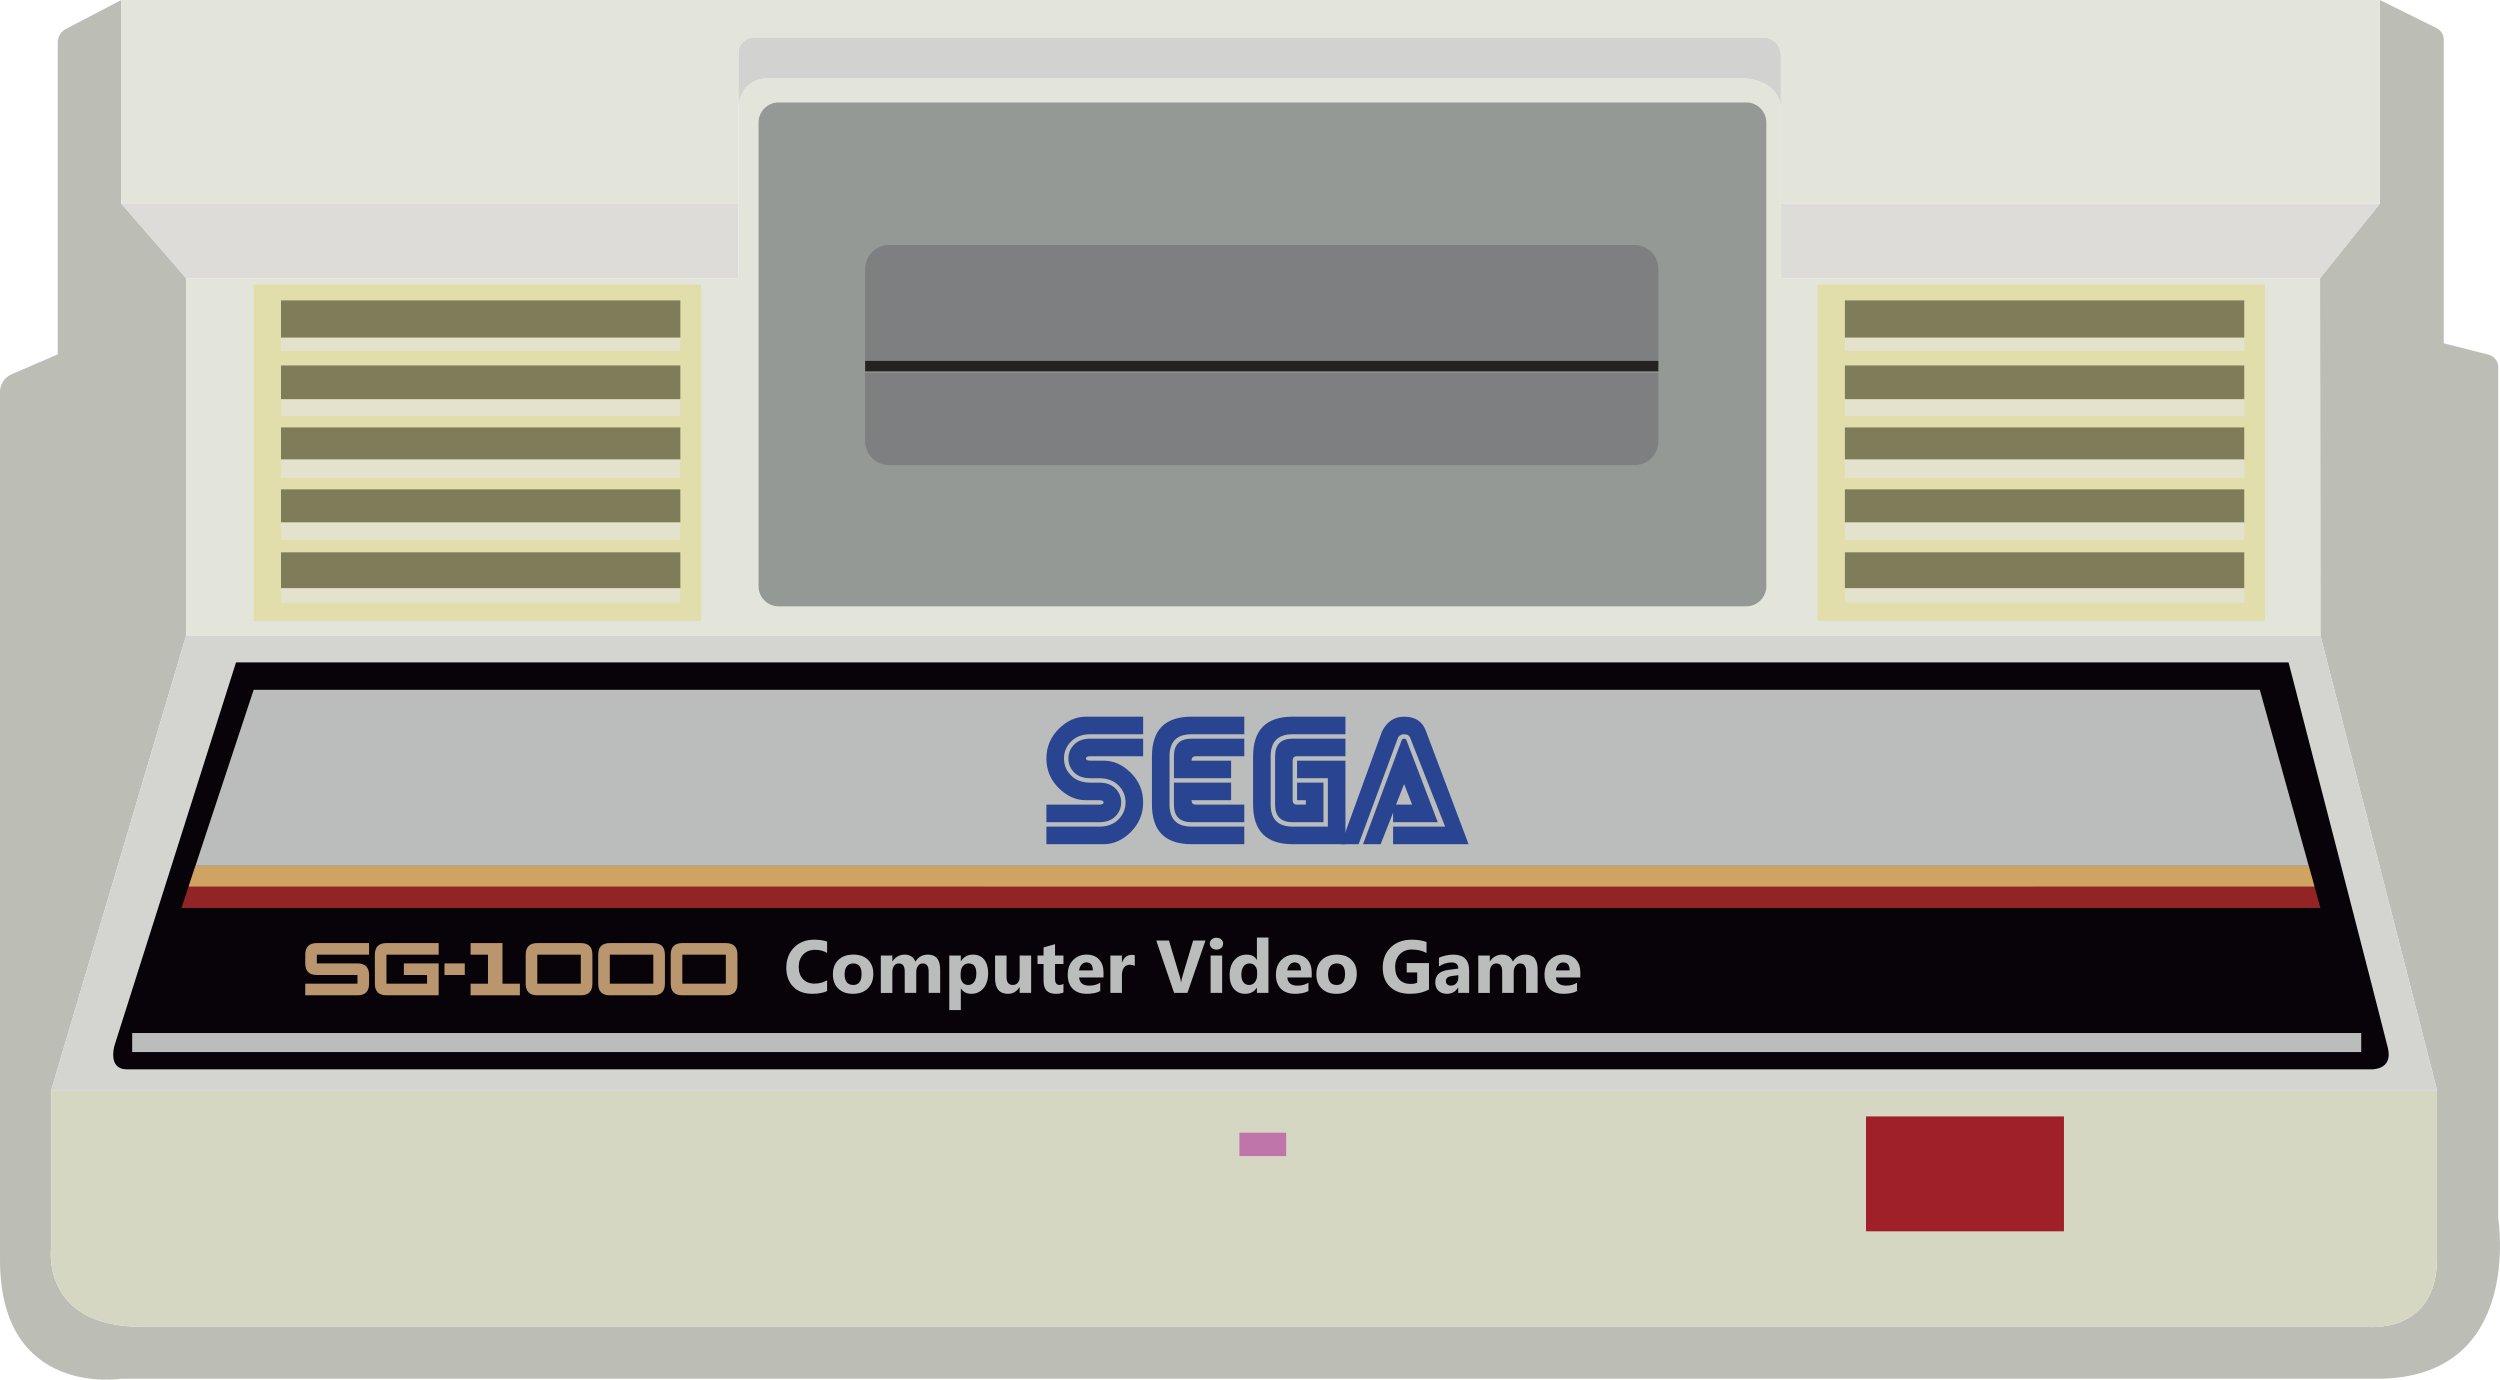 <svg enable-background="new 0 0 504.23 278.27" viewBox="0 0 504.23 278.27" xmlns="http://www.w3.org/2000/svg"><path d="m0 0h504.23v278.27h-504.23z" fill="none"/><path d="m479.423 278.082h-454.973s-24.449 3.912-24.449-24.014v-175.04c0-1.535.912-2.923 2.322-3.533l9.32-4.023v-62.888c0-1.158.643-2.22 1.669-2.756l11.138-5.828v41.043l13.1 15.076v72.034l-27.223 91.717v31.409s-2.513 16.333 18.427 16.333h448.533s14.239 1.675 14.239-13.82v-33.922l-23.52-91.717-.075-72.034 12.078-15.076-.007-41.043 11.441 5.668c.882.438 1.442 1.338 1.442 2.323v61.253l9.048 2.296c1.142.29 1.941 1.318 1.941 2.496v171.656c-.001 0 5.242 32.39-24.451 32.39" fill="#bcbdb5"/><path d="m359.186 11.166c0-2.002-1.625-3.626-3.626-3.626h-203.47c-1.734 0-3.141 1.407-3.141 3.141v11.173c-.008.301 0 .486 0 .486v18.704h-124.5v-41.044h455.552l.009 41.043h-120.824z" fill="#e3e5db"/><path d="m491.525 219.867v33.921c0 15.505-14.238 13.83-14.238 13.83h-448.527c-20.949 0-18.436-16.342-18.436-16.342v-31.408h481.201z" fill="#d6d7c3"/><path d="m491.525 219.867h-481.201l27.23-91.712h430.45z" fill="#d4d4d0"/><path d="m148.95 41.043v15.077h-111.4l-13.101-15.077zm331.06 0-12.078 15.077h-108.746v-15.077z" fill="#dddcd8"/><path d="m468.004 128.155h-430.45v-72.039h111.394v-33.781s-.01-.179 0-.479c.06-1.526.698-6.082 6.282-6.082h195.996s7.957-.08 7.957 6.481v33.861h108.752z" fill="#e3e5db"/><path d="m359.186 11.166v11.09c0-6.558-7.957-6.483-7.957-6.483h-195.998c-5.587 0-6.223 4.557-6.282 6.081v-11.174c0-1.734 1.407-3.141 3.141-3.141h203.47c2.001 0 3.626 1.624 3.626 3.627" fill="#d2d2d0"/><path d="m356.251 24.708v93.536c0 2.233-1.805 4.048-4.038 4.048h-195.159c-2.243 0-4.058-1.815-4.058-4.048v-93.536c0-2.233 1.815-4.048 4.058-4.048h195.159c2.233 0 4.038 1.815 4.038 4.048" fill="#949995"/><path d="m334.477 54.235v19.474h-159.981v-19.474c0-2.663 2.153-4.816 4.816-4.816h150.349c2.664 0 4.816 2.152 4.816 4.816m0 20.94v13.821c0 2.663-2.153 4.816-4.816 4.816h-150.349c-2.663 0-4.816-2.153-4.816-4.816v-13.821z" fill="#7e7f80"/><path d="m334.477 74.908h-159.981v-2.121h159.981z" fill="#252222"/><path d="m141.41 125.224h-90.246v-67.852h90.246z" fill="#e1deac"/><path d="m56.672 118.663h80.551v-7.262h-80.551zm0-13.267h80.551v-6.7h-80.551zm0-12.699h80.551v-6.491h-80.551zm0-12.145h80.551v-6.843h-80.551zm80.551-12.43h-80.551v-7.538h80.551z" fill="#7f7d59"/><path d="m56.672 121.594h80.551v-2.931h-80.551zm0-12.706h80.551v-3.493h-80.551zm0-12.497h80.551v-3.694h-80.551zm0-12.489h80.551v-3.35h-80.551zm80.551-13.125h-80.551v-2.655h80.551z" fill="#e4e1cd"/><path d="m456.837 125.224h-90.256v-67.852h90.256z" fill="#e1deac"/><path d="m372.102 118.663h80.543v-7.262h-80.543zm0-13.267h80.543v-6.7h-80.543zm0-12.699h80.543v-6.491h-80.543zm0-12.145h80.543v-6.843h-80.543zm80.543-12.43h-80.543v-7.538h80.543z" fill="#7f7d59"/><path d="m372.102 121.594h80.543v-2.931h-80.543zm0-12.706h80.543v-3.493h-80.543zm0-12.497h80.543v-3.694h-80.543zm0-12.489h80.543v-3.35h-80.543zm80.543-13.125h-80.543v-2.655h80.543z" fill="#e4e1cd"/><path d="m478.124 215.679h-452.515c-3.978 0-2.513-4.816-2.513-4.816l24.508-77.264h413.978s18.915 73.146 20.031 77.752c1.118 4.607-3.489 4.328-3.489 4.328" fill="#070308"/><path d="m416.286 248.347h-39.928v-23.176h39.928z" fill="#9f2028"/><path d="m259.412 233.171h-9.431v-4.715h9.431z" fill="#bf75a9"/><path d="m476.24 212.189h-449.579v-3.836h449.579z" fill="#bbbdbd"/><path d="m39.418 174.639-2.807 8.477h431.395l-2.354-8.477z" fill="#932426"/><path d="m465.653 174.639h-426.235l11.743-35.506h404.626z" fill="#bbbdbd"/><path d="m166.824 199.882c-.771.373-1.777.559-3.018.559-1.619 0-2.894-.476-3.821-1.428s-1.391-2.221-1.391-3.806c0-1.689.521-3.058 1.564-4.108 1.043-1.051 2.396-1.575 4.059-1.575 1.031 0 1.899.13 2.606.39v2.289c-.707-.422-1.512-.633-2.415-.633-.991 0-1.791.312-2.4.935-.608.623-.912 1.468-.912 2.533 0 1.021.287 1.834.861 2.44s1.347.909 2.318.909c.928 0 1.777-.225 2.548-.677v2.172zm5.264-5.565c-.549 0-.977.188-1.281.567-.304.378-.456.912-.456 1.604 0 1.448.583 2.172 1.752 2.172 1.114 0 1.671-.744 1.671-2.23 0-1.409-.563-2.113-1.686-2.113m-.059 6.125c-1.256 0-2.243-.352-2.962-1.057-.719-.704-1.079-1.66-1.079-2.867 0-1.247.373-2.222 1.119-2.926.746-.705 1.754-1.057 3.025-1.057 1.251 0 2.233.352 2.945 1.057.711.704 1.067 1.635 1.067 2.794 0 1.251-.366 2.24-1.1 2.966-.734.727-1.739 1.09-3.015 1.09m17.594-.184h-2.319v-4.299c0-1.094-.402-1.641-1.207-1.641-.382 0-.694.165-.934.493-.24.329-.361.739-.361 1.229v4.219h-2.326v-4.343c0-1.065-.395-1.597-1.186-1.597-.398 0-.715.157-.953.471-.237.314-.357.742-.357 1.281v4.189h-2.326v-7.538h2.326v1.178h.03c.24-.403.577-.73 1.012-.983.435-.252.909-.379 1.424-.379 1.065 0 1.794.469 2.187 1.406.574-.937 1.419-1.406 2.533-1.406 1.639 0 2.459 1.011 2.459 3.033v4.687zm4.13-3.968v.603c0 .52.138.945.412 1.274.275.329.636.493 1.083.493.529 0 .941-.204 1.233-.614s.438-.99.438-1.741c0-1.325-.515-1.988-1.546-1.988-.476 0-.864.18-1.167.541-.301.361-.453.838-.453 1.432m.066 3.092h-.029v4.343h-2.326v-11.006h2.326v1.134h.029c.574-.878 1.382-1.317 2.423-1.317.976 0 1.731.334 2.263 1.004s.799 1.582.799 2.735c0 1.256-.31 2.265-.931 3.026-.62.761-1.447 1.141-2.477 1.141-.909 0-1.601-.353-2.077-1.06m14.157.876h-2.319v-1.149h-.037c-.574.888-1.342 1.333-2.304 1.333-1.747 0-2.62-1.058-2.62-3.174v-4.549h2.319v4.343c0 1.065.422 1.597 1.266 1.597.417 0 .751-.147 1.001-.438.25-.292.375-.689.375-1.19v-4.313h2.319zm6.515-.089c-.344.181-.861.272-1.553.272-1.639 0-2.459-.852-2.459-2.555v-3.453h-1.221v-1.715h1.221v-1.627l2.319-.662v2.289h1.693v1.715h-1.693v3.048c0 .786.311 1.178.935 1.178.245 0 .498-.071.758-.213zm5.926-4.446c0-1.08-.437-1.619-1.31-1.619-.373 0-.696.155-.968.464s-.438.694-.497 1.156zm2.157 1.428h-4.918c.079 1.095.769 1.642 2.069 1.642.83 0 1.558-.196 2.187-.589v1.679c-.697.373-1.602.559-2.717.559-1.216 0-2.162-.338-2.834-1.013-.672-.674-1.009-1.615-1.009-2.823 0-1.251.364-2.242 1.09-2.974.727-.731 1.619-1.097 2.68-1.097 1.099 0 1.949.326 2.551.979.601.653.901 1.538.901 2.657zm6.302-2.334c-.28-.153-.606-.228-.979-.228-.506 0-.9.185-1.186.556-.284.37-.427.874-.427 1.513v3.599h-2.326v-7.538h2.326v1.399h.03c.368-1.021 1.03-1.532 1.987-1.532.245 0 .437.029.574.088zm14.259-5.116-3.636 10.557h-2.695l-3.592-10.557h2.563l2.201 7.346c.118.398.189.749.213 1.053h.045c.034-.329.111-.689.228-1.082l2.186-7.318h2.487zm3.365 10.557h-2.326v-7.538h2.326zm-1.149-8.731c-.393 0-.714-.117-.964-.349-.25-.233-.376-.519-.376-.858 0-.348.126-.633.376-.854s.571-.331.964-.331c.398 0 .721.11.968.331.248.22.372.506.372.854 0 .354-.124.643-.372.869-.247.225-.57.338-.968.338m8.201 5.065v-.567c0-.491-.143-.897-.427-1.221-.285-.324-.655-.486-1.112-.486-.515 0-.918.202-1.207.607s-.435.96-.435 1.667c0 .662.141 1.173.42 1.532.28.358.668.537 1.164.537.471 0 .855-.189 1.153-.567.296-.379.444-.879.444-1.502m2.282 3.666h-2.326v-1.038h-.03c-.529.815-1.308 1.221-2.333 1.221-.942 0-1.701-.332-2.275-.997s-.861-1.593-.861-2.787c0-1.246.317-2.244.95-2.996.633-.751 1.463-1.126 2.488-1.126.972 0 1.649.348 2.032 1.045h.03v-4.483h2.326v11.161zm6.574-4.535c0-1.08-.437-1.619-1.31-1.619-.373 0-.696.155-.968.464s-.438.694-.497 1.156h2.775zm2.157 1.428h-4.918c.079 1.095.769 1.642 2.069 1.642.83 0 1.558-.196 2.187-.589v1.679c-.697.373-1.602.559-2.717.559-1.216 0-2.162-.338-2.834-1.013-.672-.674-1.009-1.615-1.009-2.823 0-1.251.364-2.242 1.09-2.974.727-.731 1.619-1.097 2.68-1.097 1.099 0 1.949.326 2.551.979.601.653.901 1.538.901 2.657zm5.035-2.834c-.549 0-.977.188-1.281.567-.304.378-.456.912-.456 1.604 0 1.448.583 2.172 1.752 2.172 1.114 0 1.671-.744 1.671-2.23 0-1.409-.562-2.113-1.686-2.113m-.058 6.125c-1.256 0-2.243-.352-2.962-1.057-.72-.704-1.079-1.66-1.079-2.867 0-1.247.373-2.222 1.119-2.926.746-.705 1.754-1.057 3.025-1.057 1.251 0 2.233.352 2.945 1.057.711.704 1.067 1.635 1.067 2.794 0 1.251-.366 2.24-1.1 2.966-.734.727-1.739 1.09-3.015 1.09m18.676-.891c-1.031.594-2.311.89-3.843.89-1.698 0-3.036-.47-4.015-1.41-.979-.939-1.47-2.233-1.47-3.883 0-1.659.535-3.011 1.605-4.056 1.07-1.046 2.493-1.568 4.27-1.568 1.12 0 2.106.155 2.959.464v2.23c-.815-.471-1.811-.706-2.988-.706-.987 0-1.79.32-2.411.96s-.931 1.496-.931 2.565c0 1.085.278 1.924.836 2.518.557.594 1.309.891 2.256.891.569 0 1.021-.082 1.354-.243v-2.061h-2.113v-1.899h4.491zm5.912-2.356v-.508l-1.369.176c-.756.098-1.134.439-1.134 1.023 0 .265.092.483.276.651.184.169.433.254.747.254.437 0 .793-.151 1.068-.453.274-.3.412-.681.412-1.143m2.186 3.062h-2.202v-1.082h-.029c-.506.845-1.254 1.266-2.245 1.266-.732 0-1.306-.207-1.726-.622s-.63-.968-.63-1.66c0-1.463.866-2.306 2.598-2.533l2.047-.272c0-.825-.447-1.236-1.34-1.236-.898 0-1.752.267-2.561.803v-1.753c.324-.167.767-.314 1.329-.442s1.073-.191 1.535-.191c2.15 0 3.225 1.073 3.225 3.218zm13.81.001h-2.319v-4.299c0-1.094-.402-1.641-1.207-1.641-.382 0-.694.165-.934.493-.24.329-.361.739-.361 1.229v4.219h-2.326v-4.343c0-1.065-.395-1.597-1.186-1.597-.398 0-.715.157-.953.471-.237.314-.357.742-.357 1.281v4.189h-2.326v-7.538h2.326v1.178h.03c.24-.403.577-.73 1.012-.983.435-.252.909-.379 1.424-.379 1.065 0 1.794.469 2.187 1.406.574-.937 1.419-1.406 2.533-1.406 1.639 0 2.459 1.011 2.459 3.033zm6.457-4.535c0-1.08-.437-1.619-1.31-1.619-.373 0-.696.155-.968.464s-.438.694-.497 1.156zm2.156 1.428h-4.918c.079 1.095.769 1.642 2.069 1.642.83 0 1.558-.196 2.187-.589v1.679c-.697.373-1.602.559-2.717.559-1.216 0-2.162-.338-2.834-1.013-.672-.674-1.009-1.615-1.009-2.823 0-1.251.364-2.242 1.09-2.974.727-.731 1.619-1.097 2.68-1.097 1.099 0 1.949.326 2.551.979s.901 1.538.901 2.657z" fill="#bbbdbd"/><path d="m215.487 152.972c0-1.084.389-2.02 1.168-2.809s1.868-1.183 3.267-1.183h10.643v3.548h-10.643c-.591 0-.887.148-.887.444s.296.444.887.444h2.66c2.031 0 3.869.823 5.515 2.469 1.645 1.645 2.468 3.631 2.468 5.958 0 2.305-.823 4.286-2.468 5.943-1.646 1.655-3.484 2.483-5.515 2.483h-11.53v-3.548h10.644c1.636 0 2.931-.483 3.888-1.449.956-.965 1.434-2.109 1.434-3.429 0-1.341-.478-2.489-1.434-3.445s-2.251-1.434-3.888-1.434h-1.774c-1.4 0-2.489-.389-3.267-1.168-.779-.779-1.168-1.72-1.168-2.824m-4.435 0c0-2.306.824-4.287 2.469-5.943 1.646-1.656 3.484-2.484 5.514-2.484h11.53v3.548h-10.643c-1.636 0-2.932.484-3.888 1.449-.956.966-1.435 2.11-1.435 3.43 0 1.34.479 2.489 1.435 3.444.955.956 2.251 1.435 3.888 1.435h1.774c1.399 0 2.489.389 3.266 1.168.779.779 1.169 1.72 1.169 2.824 0 1.084-.39 2.02-1.169 2.809-.778.788-1.868 1.183-3.266 1.183h-10.644v-3.549h10.644c.591 0 .886-.148.886-.443 0-.296-.295-.444-.886-.444h-2.661c-2.03 0-3.868-.824-5.514-2.469-1.645-1.647-2.469-3.632-2.469-5.958m25.722 4.878h11.53v3.548h-7.983c0 .591.296.887.887.887h9.756v3.548h-10.644c-2.365 0-3.548-1.183-3.548-3.548v-4.435zm0-.887v-4.434c0-2.365 1.183-3.549 3.548-3.549h10.644v3.549h-9.756c-.591 0-.887.295-.887.886h7.983v3.548zm-4.435-4.434c0-5.322 2.661-7.983 7.983-7.983h10.644v3.548h-10.644c-2.956 0-4.435 1.478-4.435 4.435v9.756c0 2.956 1.479 4.435 4.435 4.435h10.644v3.548h-10.644c-5.321 0-7.983-2.661-7.983-7.983zm24.835 0c0-2.365 1.183-3.548 3.548-3.548h10.644v3.548h-9.756c-.591 0-.887.296-.887.887v7.983c0 .591.296.886.887.886h1.774v-.886h-1.774v-3.549h5.321v7.983h-6.209c-2.365 0-3.548-1.183-3.548-3.548zm-4.435 0c0-5.321 2.661-7.983 7.983-7.983h10.644v3.548h-10.644c-2.956 0-4.435 1.479-4.435 4.435v9.756c0 2.956 1.479 4.435 4.435 4.435h7.096v-9.756h-6.209v-3.548h9.756v16.852h-10.644c-5.321 0-7.983-2.661-7.983-7.983z" fill="#294591"/><path d="m283.192 158.146-1.626 4.139h3.252zm-2.218 7.686v-1.921l-2.513 6.356h-3.549l7.688-20.695c.099-.394.295-.591.591-.591s.493.197.591.591l6.209 16.26zm0 .888h10.496l-7.096-18.035c-.197-.394-.591-.591-1.183-.591-.493 0-.887.197-1.183.591l-7.983 21.583h-3.548l8.278-22.765c.986-1.97 2.464-2.956 4.435-2.956 2.266 0 3.745.986 4.435 2.956l8.574 22.765h-15.226z" fill="#294591"/><path d="m39.418 174.639-1.379 4.166h160.238l-.005.012h211.966l-.002-.012h56.573l-1.157-4.166h-209.43l-.005.012h-7.366l-.002-.012z" fill="#cfa362"/><g fill="#b9966d"><path d="m61.566 194.308v-1.755c0-1.56.78-2.34 2.34-2.34h10.53v2.34h-10.53v1.755h8.19c1.56 0 2.34.78 2.34 2.34v1.755c0 1.56-.78 2.34-2.34 2.34h-10.53v-2.34h10.53v-1.755h-8.19c-1.56 0-2.34-.78-2.34-2.34z"/><path d="m75.607 198.403v-5.85c0-1.56.78-2.34 2.34-2.34h10.53v2.34h-10.53v5.85h8.19v-1.755h-4.68v-2.34h7.02v6.435h-10.53c-1.56 0-2.34-.78-2.34-2.34z"/><path d="m89.647 196.648v-2.34h4.095v2.34z"/><path d="m94.912 200.743v-2.34h3.51v-5.85h-3.51v-2.34h6.435v8.19h3.51v2.34z"/><path d="m119.483 198.403c0 1.56-.78 2.34-2.34 2.34h-8.775c-1.56 0-2.34-.78-2.34-2.34v-5.85c0-1.56.78-2.34 2.34-2.34h8.775c1.56 0 2.34.78 2.34 2.34zm-2.34 0v-5.85h-8.775v5.85z"/><path d="m134.109 198.403c0 1.56-.78 2.34-2.34 2.34h-8.775c-1.56 0-2.34-.78-2.34-2.34v-5.85c0-1.56.78-2.34 2.34-2.34h8.775c1.56 0 2.34.78 2.34 2.34zm-2.34 0v-5.85h-8.775v5.85z"/><path d="m148.734 198.403c0 1.56-.78 2.34-2.34 2.34h-8.775c-1.56 0-2.34-.78-2.34-2.34v-5.85c0-1.56.78-2.34 2.34-2.34h8.775c1.56 0 2.34.78 2.34 2.34zm-2.34 0v-5.85h-8.775v5.85z"/></g></svg>